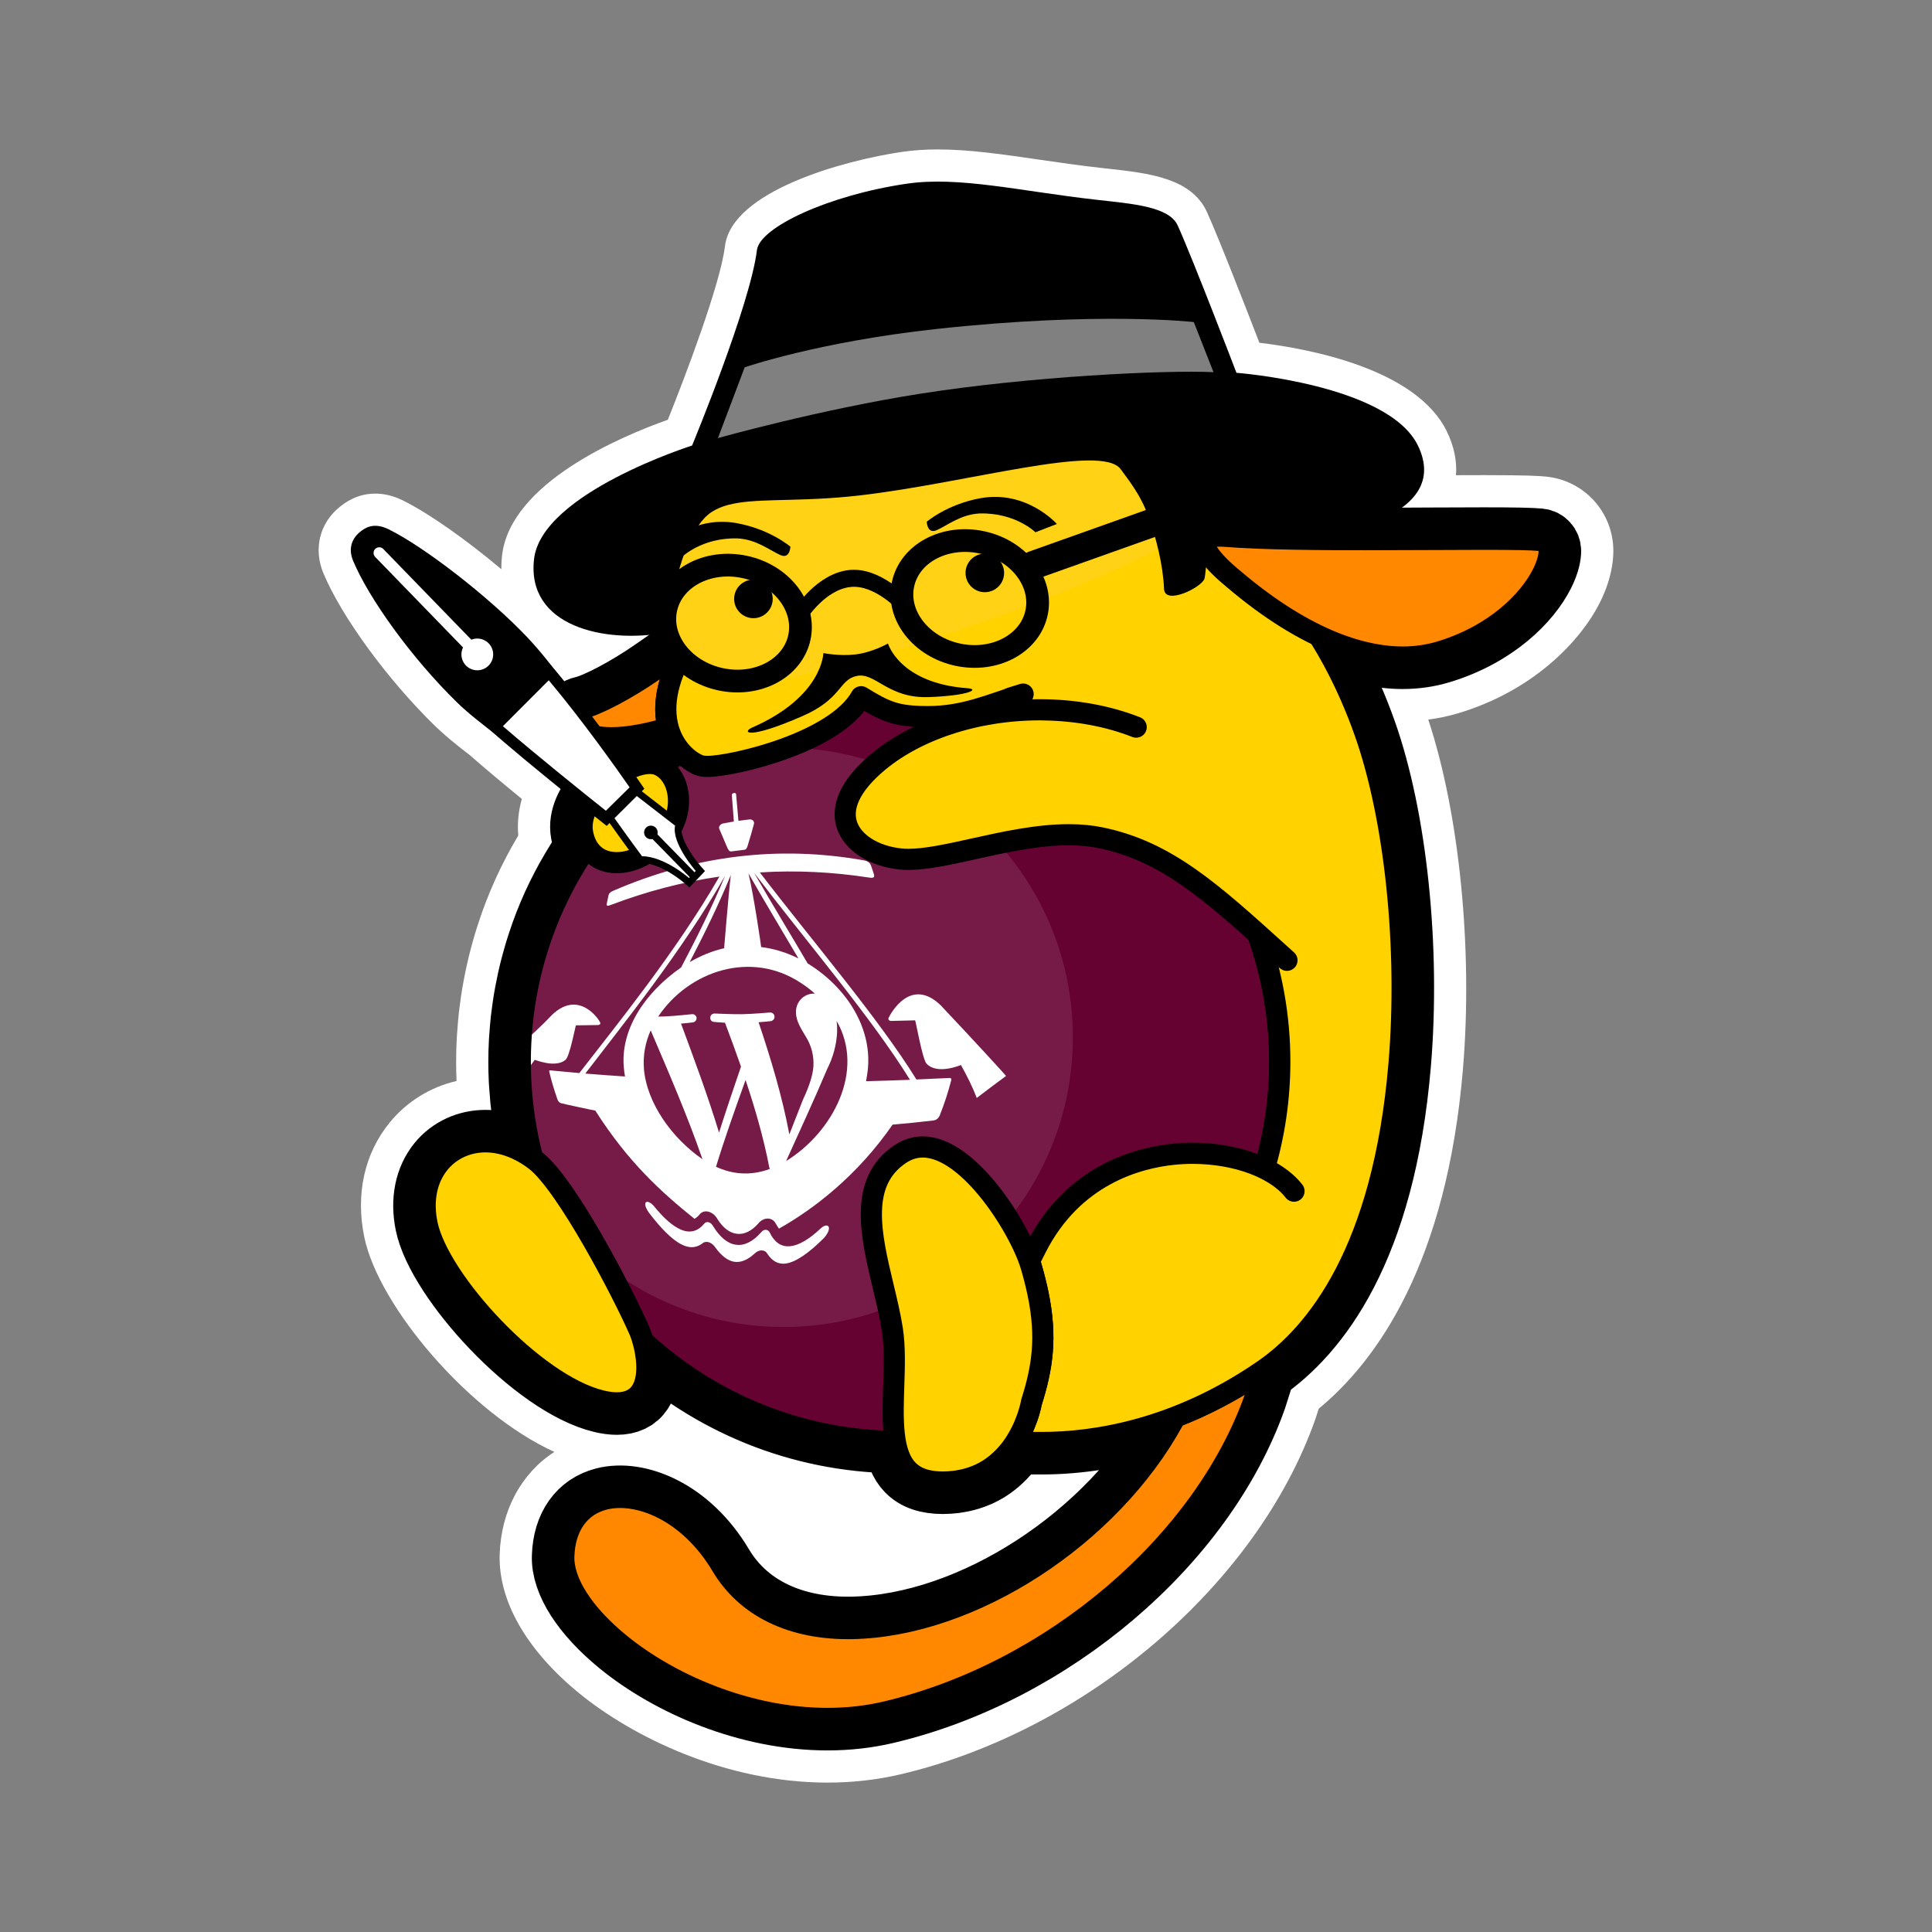 <?xml version="1.0" encoding="utf-8"?>
<svg version="1.1" id="Wapuussoa" xmlns="http://www.w3.org/2000/svg" xmlns:xlink="http://www.w3.org/1999/xlink" x="0px" y="0px"
	 width="340.157px" height="340.156px" viewBox="0 0 340.157 340.156" enable-background="new 0 0 340.157 340.156"
	 xml:space="preserve">
<rect x="0" y="0" width="340.157" height="340.156" fill="#808080" stroke="none"/>
<g id="Wapuussoa">
	<path id="Offset" fill="#FFFFFF" d="M145.688,313.852c-18.041,0-34.408-8.123-43.71-15.725
		c-9.293-7.599-14.266-16.291-14.002-24.482c0.251-7.76,3.869-14.307,9.625-18.016c-15.03-6.844-30.948-25.676-33.46-37.813
		c-1.564-7.553,0.016-14.711,4.45-20.153c3.023-3.714,7.164-6.261,11.79-7.341c-0.049-1.118-0.073-2.26-0.073-3.393
		c0-1.381,0.039-2.787,0.121-4.299c0.021-0.363,0.048-0.717,0.078-1.068l0.026-0.342c0.067-0.93,0.145-1.891,0.249-2.844
		c0.051-0.461,0.108-0.896,0.167-1.332l0.039-0.291c0.108-0.836,0.231-1.709,0.374-2.578c0.094-0.564,0.191-1.096,0.291-1.631
		c0.161-0.859,0.334-1.717,0.524-2.568c0.106-0.483,0.228-1.012,0.355-1.537c0.213-0.873,0.442-1.729,0.681-2.584l0.085-0.303
		c0.106-0.381,0.215-0.766,0.331-1.15c0.278-0.928,0.59-1.875,0.915-2.815l0.087-0.258c0.08-0.246,0.177-0.531,0.279-0.816
		c0.439-1.225,0.911-2.443,1.4-3.613l0.059-0.146c0.558-1.326,1.152-2.639,1.788-3.941c0.026-0.057,0.092-0.186,0.149-0.297
		c0.552-1.119,1.14-2.244,1.749-3.344l0.431-0.75c0.258-0.453,0.512-0.894,0.765-1.318c-0.189-2.141,0.022-4.309,0.623-6.442
		c-3.697-3.031-6.775-5.621-9.183-7.724c-2.641-2.02-4.641-3.701-6.112-5.135c-8.346-8.143-16.42-19.189-19.637-26.867
		c-1.803-4.297-0.651-8.903,2.934-11.733c0.793-0.627,2.903-2.295,6.199-2.295c1.613,0,3.255,0.405,4.88,1.211
		c4.592,2.271,11.264,7.006,17.311,12.1c-0.009-0.799,0.035-1.615,0.131-2.445c1.482-12.801,21.113-21.014,29.183-23.866
		c3.223-8.011,9.263-23.976,10.062-30.558c1.184-9.723,20.951-15.121,31.238-16.617c1.949-0.282,3.986-0.422,6.228-0.422
		c5.528,0,11.475,0.867,17.77,1.785c3.451,0.502,7.02,1.021,10.787,1.445l1.262,0.141c7.312,0.805,14.871,1.637,17.601,7.705
		c2.146,4.764,6.921,17.037,9.207,22.961c8.729,1.049,27.642,4.568,33.011,15.629c1.27,2.611,1.793,5.219,1.604,7.691
		c1.745-0.006,3.401-0.013,4.942-0.013c7.402,0,9.682,0.132,10.934,0.259c6.742,0.682,11.828,6.309,11.828,13.09
		c0,1.99-0.414,5.188-2.387,9.115c-3.429,6.819-11.764,15.51-24.877,19.444c-1.729,0.519-3.509,0.896-5.322,1.131
		c5.482,16.558,7.875,40.459,6.107,61.529c-2.865,34.133-15.082,51.293-25.4,59.805l-0.493,1.556
		c-0.038,0.119-0.079,0.242-0.122,0.36c-10.266,29.021-40.234,54.695-72.878,62.424C154.521,313.352,150.15,313.852,145.688,313.852
		z"/>
	<path id="Contour" fill="#FFFFFF" d="M271.653,89.551c-1.044-0.107-3.166-0.229-10.361-0.229c-2.748,0-5.875,0.017-9.201,0.031
		c-1.707,0.01-3.471,0.021-5.26,0.025c3.744-2.738,5.035-6.357,2.814-10.931c-5.246-10.805-31.949-12.811-31.949-12.811
		s-7.561-19.758-10.34-25.93c-1.499-3.332-7.848-3.81-14.326-4.537c-13.332-1.5-24.166-4.166-33.333-2.834
		c-13.8,2.008-25.94,7.694-26.427,11.69c-1.178,9.705-11.421,34.42-11.421,34.42s-26.474,8.36-27.819,19.976
		c-1.259,10.873,10.16,14.303,20.253,13.365l-2.394,1.664c-4.815,3.348-9.345,5.498-10.521,5.76c-0.72,0.158-1.39,0.41-2.011,0.733
		c-0.667-0.813-1.338-1.618-2.011-2.409c-1.494-1.927-3.007-3.738-4.485-5.304c-6.707-7.096-18.089-15.903-24.417-19.035
		c-2.757-1.362-4.288-0.153-5.054,0.451c-0.719,0.566-2.397,2.281-1.217,5.097c2.741,6.543,10.187,17.02,18.365,24.995
		c1.427,1.394,3.446,3.052,5.745,4.804c3.636,3.182,8.399,7.106,12.425,10.371c-1.61,2.869-2.198,5.912-1.654,8.805
		c0.036,0.191,0.075,0.383,0.119,0.57c-0.072,0.112-0.143,0.223-0.209,0.33c-0.537,0.858-1.055,1.733-1.563,2.627l-0.384,0.668
		c-0.578,1.045-1.128,2.096-1.653,3.164c-0.033,0.063-0.085,0.164-0.109,0.215c-0.592,1.215-1.144,2.43-1.641,3.612
		c-0.022,0.056-0.045,0.109-0.066,0.164c-0.449,1.076-0.889,2.209-1.303,3.361c-0.084,0.234-0.163,0.469-0.24,0.703l-0.102,0.303
		c-0.3,0.867-0.587,1.74-0.849,2.613c-0.104,0.344-0.201,0.688-0.298,1.035l-0.082,0.291c-0.222,0.795-0.436,1.592-0.633,2.399
		c-0.117,0.482-0.229,0.968-0.331,1.437c-0.176,0.787-0.336,1.578-0.484,2.375c-0.093,0.496-0.185,0.99-0.27,1.502
		c-0.132,0.807-0.246,1.617-0.35,2.418l-0.04,0.299c-0.053,0.389-0.104,0.777-0.149,1.187c-0.097,0.885-0.168,1.776-0.232,2.67
		l-0.03,0.387c-0.025,0.295-0.049,0.592-0.065,0.889c-0.076,1.408-0.113,2.713-0.113,3.992c0,1.213,0.03,2.441,0.092,3.658
		c0.023,0.475,0.062,0.942,0.1,1.412l0.078,1.016c0.026,0.387,0.055,0.775,0.093,1.154c0.043,0.424,0.092,0.848,0.146,1.27
		c-5.263-0.313-10.268,1.836-13.498,5.804c-3.336,4.096-4.506,9.573-3.294,15.426c2.435,11.764,20.891,32.078,34.888,35.438
		c1.417,0.343,2.771,0.515,4.027,0.515c3.857,0,7.044-1.625,8.975-4.58c0.197-0.301,0.377-0.609,0.54-0.924
		c10.483,7.043,22.636,11.229,35.311,12.108c0.618,1.342,1.403,2.498,2.364,3.492c2.471,2.553,5.915,3.846,10.236,3.846
		c0.895,0,1.804-0.059,2.787-0.18c0.247-0.031,0.484-0.07,0.701-0.109l0.104-0.018c0.68-0.111,1.297-0.24,1.864-0.391
		c0.281-0.072,0.563-0.148,0.82-0.229c0.627-0.193,1.252-0.42,1.813-0.654c0.19-0.073,0.383-0.151,0.576-0.239
		c0.771-0.353,1.508-0.744,2.131-1.132c0.129-0.077,0.252-0.157,0.373-0.239c0.529-0.342,1.062-0.726,1.553-1.115
		c0.144-0.113,0.281-0.229,0.492-0.408c0.428-0.36,0.845-0.744,1.217-1.117c0.01-0.008,0.087-0.084,0.096-0.092l0.316-0.322
		c0.227-0.237,0.445-0.479,0.66-0.727l1.865,0.006c3.336,0,6.732-0.264,10.133-0.779c-11.588,12.996-28.548,22.005-43.617,22.291
		c-0.208,0.005-0.416,0.007-0.621,0.007c-5.689,0-13.329-1.443-17.418-8.32c-5.419-9.113-14.12-14.773-22.708-14.773
		c-1.464,0-2.885,0.175-4.227,0.519c-6.723,1.731-11.054,7.59-11.303,15.289c-0.205,6.387,4.029,13.457,11.924,19.912
		c8.544,6.981,23.571,14.442,40.122,14.442c4.022,0,7.955-0.449,11.687-1.334c30.872-7.309,59.182-31.492,68.844-58.807
		c0.021-0.06,0.039-0.117,0.059-0.176l1.018-3.203c10.037-7.658,21.84-23.658,24.633-56.916c1.765-21.025-0.729-44.881-6.354-60.773
		c-0.707-1.996-1.473-3.957-2.293-5.875c4.161,0.482,8.152,0.15,11.881-0.967c11.387-3.418,18.541-10.795,21.439-16.561
		c1.475-2.935,1.783-5.193,1.783-6.57C278.383,93.141,275.491,89.938,271.653,89.551z"/>
	<g id="Wapuu_background_2_">
		<path d="M271.084,95.146c-1.316-0.135-4.521-0.199-9.793-0.199c-2.74,0-5.856,0.017-9.17,0.031
			c-3.766,0.021-7.783,0.041-11.797,0.041c-7.139,0-17.24-0.059-23.811-0.539c-0.008-0.006-0.016-0.012-0.023-0.018
			c-0.531-0.404-1.068-0.805-1.615-1.195c-0.737-0.531-1.485-1.055-2.26-1.559c-0.002,0-0.004-0.002-0.006-0.002
			c-0.002-0.002-0.004-0.004-0.006-0.004c-8.705-5.576-18.512-8.566-29.15-8.89l0,0c-0.875-0.024-1.76-0.039-2.631-0.039
			c-25.338-0.002-47.61,11.33-59.578,30.314c-0.258,0.406-0.499,0.811-0.73,1.215l0,0l-5.414,3.764
			c-4.64,3.228-10.021,6.078-12.519,6.636c-0.397,0.088-0.735,0.248-1.007,0.475c-0.555,0.459-0.801,1.197-0.631,1.885
			c0.078,0.318,0.238,0.609,0.464,0.847c0.269,0.299,0.53,0.522,0.846,0.737c2.421,1.633,7.317,1.681,13.709-0.026l1.703-0.455
			c0.024,0.086,0.043,0.174,0.067,0.258c0.49,1.608,1.281,2.914,2.174,3.934c-1.176,0.832-2.327,1.697-3.445,2.603
			c-0.197-0.115-0.4-0.215-0.611-0.301c-0.412-0.162-0.888-0.244-1.42-0.244c-2.882,0-6.982,2.321-9.541,5.403
			c-1.096,1.322-2.851,3.972-2.307,6.865c0.167,0.889,0.457,1.668,0.841,2.344c-0.422,0.611-0.827,1.232-1.229,1.855
			c-0.152,0.24-0.309,0.477-0.459,0.719c-0.496,0.793-0.974,1.603-1.438,2.418c-0.117,0.207-0.24,0.41-0.357,0.619
			c-0.539,0.975-1.057,1.963-1.549,2.965c-0.024,0.051-0.053,0.103-0.078,0.152c-0.533,1.096-1.039,2.205-1.513,3.332
			c-0.007,0.018-0.013,0.037-0.021,0.055c-0.442,1.053-0.855,2.121-1.243,3.201c-0.111,0.309-0.209,0.621-0.315,0.93
			c-0.275,0.799-0.539,1.601-0.783,2.41c-0.121,0.4-0.23,0.803-0.344,1.205c-0.205,0.736-0.404,1.475-0.586,2.219
			c-0.107,0.443-0.209,0.888-0.307,1.33c-0.161,0.726-0.309,1.451-0.445,2.185c-0.086,0.461-0.171,0.92-0.248,1.383
			c-0.122,0.744-0.227,1.492-0.324,2.244c-0.06,0.448-0.123,0.899-0.174,1.354c-0.089,0.816-0.154,1.642-0.214,2.467
			c-0.028,0.394-0.067,0.781-0.089,1.177c-0.066,1.221-0.105,2.446-0.105,3.686c0,1.131,0.028,2.254,0.084,3.371
			c0.03,0.592,0.086,1.176,0.131,1.762c0.041,0.517,0.067,1.033,0.119,1.545c0.08,0.797,0.188,1.584,0.295,2.371
			c0.039,0.289,0.066,0.582,0.11,0.871c0.138,0.92,0.304,1.828,0.478,2.734c0.027,0.147,0.05,0.299,0.078,0.444
			c0.199,0.998,0.426,1.984,0.668,2.966c0.013,0.051,0.022,0.104,0.037,0.153c0.069,0.281,0.14,0.562,0.213,0.843
			c-2.67-1.931-5.549-2.957-8.359-2.957c-3.205,0-6.16,1.37-8.107,3.762c-2.246,2.758-3.009,6.57-2.146,10.731
			c2.041,9.865,18.859,28.271,30.695,31.109c0.986,0.238,1.898,0.357,2.711,0.357c1.949,0,3.385-0.685,4.266-2.031
			c1.544-2.363,1.061-6.244,0.314-8.89c11.729,10.813,27.319,17.484,44.442,17.695c0.354,2.043,1.015,3.801,2.209,5.035
			c1.39,1.436,3.415,2.133,6.194,2.133c0.662,0,1.345-0.045,2.085-0.137c0.155-0.021,0.304-0.045,0.454-0.07l0.143-0.024
			c0.5-0.082,0.946-0.175,1.366-0.285c0.196-0.051,0.392-0.104,0.582-0.162c0.448-0.137,0.896-0.299,1.328-0.48l0.088-0.034
			c0.098-0.037,0.194-0.076,0.289-0.119c0.555-0.252,1.077-0.531,1.557-0.828c0.057-0.033,0.109-0.07,0.162-0.107
			c0.395-0.25,0.805-0.545,1.199-0.86c0.096-0.074,0.186-0.15,0.275-0.229l0.057-0.047c0.313-0.266,0.615-0.543,0.896-0.824
			l0.068-0.065c0.072-0.072,0.146-0.146,0.215-0.22c0.318-0.334,0.617-0.678,0.893-1.02c0.033-0.037,0.066-0.076,0.1-0.117
			c0.295-0.373,0.574-0.762,0.854-1.188c0.037-0.058,0.071-0.111,0.104-0.166l0,0l1.887,0.012l2.602,0.008h0.166
			c6.102,0,14.332-0.953,23.547-4.512l-0.318,0.584c-11.213,20.516-35.553,36.289-56.61,36.688
			c-10.498,0.191-18.631-3.756-22.976-11.063c-5.76-9.688-14.771-13.205-20.696-11.685c-4.332,1.117-6.914,4.771-7.084,10.021
			c-0.146,4.529,3.448,10.133,9.861,15.377c8.749,7.15,22.531,13.174,36.563,13.174c3.472,0,6.961-0.369,10.391-1.182
			c29.116-6.896,55.777-29.599,64.836-55.211l1.576-4.963c9.361-6.474,21.071-21.078,23.83-53.927
			c1.702-20.291-0.673-43.225-6.053-58.426c-1.568-4.436-3.436-8.656-5.568-12.598c-0.711-1.313-1.451-2.594-2.22-3.844
			l-0.288-0.468c6.156,2.92,11.131,3.746,14.744,3.746c2.29,0,4.512-0.315,6.605-0.944c9.677-2.904,15.66-8.979,18.031-13.695
			c1.031-2.055,1.186-3.418,1.186-4.047C272.758,96.043,272.036,95.242,271.084,95.146"/>
		
			<path fill="none" stroke="#000000" stroke-width="11.25" stroke-linecap="round" stroke-linejoin="round" stroke-miterlimit="10" d="
			M271.084,95.146c-1.316-0.135-4.521-0.199-9.793-0.199c-2.74,0-5.856,0.017-9.17,0.031c-3.766,0.021-7.783,0.041-11.797,0.041
			c-7.139,0-17.24-0.059-23.811-0.539c-0.008-0.006-0.016-0.012-0.023-0.018c-0.531-0.404-1.068-0.805-1.615-1.195
			c-0.737-0.531-1.485-1.055-2.26-1.559c-0.002,0-0.004-0.002-0.006-0.002c-0.002-0.002-0.004-0.004-0.006-0.004
			c-8.705-5.576-18.512-8.566-29.15-8.89l0,0c-0.875-0.024-1.76-0.039-2.631-0.039c-25.338-0.002-47.61,11.33-59.578,30.314
			c-0.258,0.406-0.499,0.811-0.73,1.215l0,0l-5.414,3.764c-4.64,3.228-10.021,6.078-12.519,6.636
			c-0.397,0.088-0.735,0.248-1.007,0.475c-0.555,0.459-0.801,1.197-0.631,1.885c0.078,0.318,0.238,0.609,0.464,0.847
			c0.269,0.299,0.53,0.522,0.846,0.737c2.421,1.633,7.317,1.681,13.709-0.026l1.703-0.455c0.024,0.086,0.043,0.174,0.067,0.258
			c0.49,1.608,1.281,2.914,2.174,3.934c-1.176,0.832-2.327,1.697-3.445,2.603c-0.197-0.115-0.4-0.215-0.611-0.301
			c-0.412-0.162-0.888-0.244-1.42-0.244c-2.882,0-6.982,2.321-9.541,5.403c-1.096,1.322-2.851,3.972-2.307,6.865
			c0.167,0.889,0.457,1.668,0.841,2.344c-0.422,0.611-0.827,1.232-1.229,1.855c-0.152,0.24-0.309,0.477-0.459,0.719
			c-0.496,0.793-0.974,1.603-1.438,2.418c-0.117,0.207-0.24,0.41-0.357,0.619c-0.539,0.975-1.057,1.963-1.549,2.965
			c-0.024,0.051-0.053,0.103-0.078,0.152c-0.533,1.096-1.039,2.205-1.513,3.332c-0.007,0.018-0.013,0.037-0.021,0.055
			c-0.442,1.053-0.855,2.121-1.243,3.201c-0.111,0.309-0.209,0.621-0.315,0.93c-0.275,0.799-0.539,1.601-0.783,2.41
			c-0.121,0.4-0.23,0.803-0.344,1.205c-0.205,0.736-0.404,1.475-0.586,2.219c-0.107,0.443-0.209,0.888-0.307,1.33
			c-0.161,0.726-0.309,1.451-0.445,2.185c-0.086,0.461-0.171,0.92-0.248,1.383c-0.122,0.744-0.227,1.492-0.324,2.244
			c-0.06,0.448-0.123,0.899-0.174,1.354c-0.089,0.816-0.154,1.642-0.214,2.467c-0.028,0.394-0.067,0.781-0.089,1.177
			c-0.066,1.221-0.105,2.446-0.105,3.686c0,1.131,0.028,2.254,0.084,3.371c0.03,0.592,0.086,1.176,0.131,1.762
			c0.041,0.517,0.067,1.033,0.119,1.545c0.08,0.797,0.188,1.584,0.295,2.371c0.039,0.289,0.066,0.582,0.11,0.871
			c0.138,0.92,0.304,1.828,0.478,2.734c0.027,0.147,0.05,0.299,0.078,0.444c0.199,0.998,0.426,1.984,0.668,2.966
			c0.013,0.051,0.022,0.104,0.037,0.153c0.069,0.281,0.14,0.562,0.213,0.843c-2.67-1.931-5.549-2.957-8.359-2.957
			c-3.205,0-6.16,1.37-8.107,3.762c-2.246,2.758-3.009,6.57-2.146,10.731c2.041,9.865,18.859,28.271,30.695,31.109
			c0.986,0.238,1.898,0.357,2.711,0.357c1.949,0,3.385-0.685,4.266-2.031c1.544-2.363,1.061-6.244,0.314-8.89
			c11.729,10.813,27.319,17.484,44.442,17.695c0.354,2.043,1.015,3.801,2.209,5.035c1.39,1.436,3.415,2.133,6.194,2.133
			c0.662,0,1.345-0.045,2.085-0.137c0.155-0.021,0.304-0.045,0.454-0.07l0.143-0.024c0.5-0.082,0.946-0.175,1.366-0.285
			c0.196-0.051,0.392-0.104,0.582-0.162c0.448-0.137,0.896-0.299,1.328-0.48l0.088-0.034c0.098-0.037,0.194-0.076,0.289-0.119
			c0.555-0.252,1.077-0.531,1.557-0.828c0.057-0.033,0.109-0.07,0.162-0.107c0.395-0.25,0.805-0.545,1.199-0.86
			c0.096-0.074,0.186-0.15,0.275-0.229l0.057-0.047c0.313-0.266,0.615-0.543,0.896-0.824l0.068-0.065
			c0.072-0.072,0.146-0.146,0.215-0.22c0.318-0.334,0.617-0.678,0.893-1.02c0.033-0.037,0.066-0.076,0.1-0.117
			c0.295-0.373,0.574-0.762,0.854-1.188c0.037-0.058,0.071-0.111,0.104-0.166l0,0l1.887,0.012l2.602,0.008h0.166
			c6.102,0,14.332-0.953,23.547-4.512l-0.318,0.584c-11.213,20.516-35.553,36.289-56.61,36.688
			c-10.498,0.191-18.631-3.756-22.976-11.063c-5.76-9.688-14.771-13.205-20.696-11.685c-4.332,1.117-6.914,4.771-7.084,10.021
			c-0.146,4.529,3.448,10.133,9.861,15.377c8.749,7.15,22.531,13.174,36.563,13.174c3.472,0,6.961-0.369,10.391-1.182
			c29.116-6.896,55.777-29.599,64.836-55.211l1.576-4.963c9.361-6.474,21.071-21.078,23.83-53.927
			c1.702-20.291-0.673-43.225-6.053-58.426c-1.568-4.436-3.436-8.656-5.568-12.598c-0.711-1.313-1.451-2.594-2.22-3.844
			l-0.288-0.468c6.156,2.92,11.131,3.746,14.744,3.746c2.29,0,4.512-0.315,6.605-0.944c9.677-2.904,15.66-8.979,18.031-13.695
			c1.031-2.055,1.186-3.418,1.186-4.047C272.758,96.043,272.036,95.242,271.084,95.146z"/>
		<path fill="#650231" d="M158.464,253.791c-36.868,0-66.861-29.994-66.861-66.861c0-36.869,29.993-66.863,66.861-66.863
			c36.869,0,66.863,29.994,66.863,66.863C225.327,223.797,195.333,253.791,158.464,253.791"/>
		<path fill="#761B47" d="M137.948,131.635c-7.455,0-14.529,1.615-20.911,4.496c-15.098,12.27-24.769,30.973-24.769,51.897
			c0,8.939,1.777,17.468,4.974,25.269c9.297,12.35,24.067,20.338,40.706,20.338c28.135,0,50.943-22.834,50.943-51
			C188.892,154.467,166.083,131.635,137.948,131.635"/>
	</g>
	<g id="Logo_WCLisboa_2_">
		<path fill="#FFFFFF" d="M145.362,215.785c-0.26,0.039-0.574,0.223-0.867,0.495l0,0c-1.928,1.828-3.801,2.992-5.361,3.128
			c-0.033,0.002-0.066,0.006-0.1,0.008c-1.538,0.141-2.72-0.752-3.522-2.424c-0.14-0.287-0.383-0.453-0.666-0.464
			c-0.295-0.024-0.61,0.142-0.854,0.459c-0.009,0.011-0.018,0.021-0.026,0.029c-1.403,1.584-2.94,2.369-4.42,2.133
			c-1.477-0.196-2.84-1.397-3.953-3.205c-0.008-0.014-0.016-0.026-0.022-0.041c-0.207-0.383-0.517-0.645-0.839-0.715
			c-0.288-0.067-0.56,0.023-0.741,0.261c-0.006,0.006-0.012,0.01-0.018,0.016c-1.09,1.311-2.454,1.695-3.997,1.065
			c-1.55-0.618-3.224-2.17-4.807-4.133c-0.267-0.33-0.573-0.582-0.855-0.709c-0.586-0.26-0.87,0.086-0.63,0.777
			c0.002,0.006,0.003,0.01,0.007,0.018c0.123,0.334,0.324,0.695,0.57,1.039c1.987,2.601,4.022,4.769,5.823,5.621
			c1.31,0.646,2.481,0.588,3.542-0.192c0.647-0.597,1.711-0.289,2.393,0.782c0.974,1.322,2.039,2.187,3.176,2.406
			c1.183,0.221,2.408-0.283,3.632-1.406c0.404-0.395,0.87-0.6,1.301-0.582c0.424,0.013,0.79,0.234,1.014,0.64
			c0.818,1.227,1.839,1.828,3.134,1.682c1.83-0.221,4.175-1.897,6.695-4.41c0.68-0.678,1.125-1.59,0.938-2.041
			c-0.081-0.198-0.276-0.289-0.545-0.242C145.362,215.781,145.362,215.783,145.362,215.785z"/>
		<path fill="#FFFFFF" d="M166.705,189.814c-1.79,0.092-3.574,0.174-5.351,0.246c-6.813-10.977-18.406-24.451-27.574-36.457
			c6.372-0.396,12.808-0.092,19.308,0.916c0.928,0.146,0.896-0.231,0.736-0.721c-0.133-0.41-0.27-0.818-0.409-1.229
			c-0.17-0.5-0.402-0.922-1.296-1.088c-14.994-2.668-29.693-0.887-44.093,5.326c-0.855,0.371-0.854,0.672-0.944,1.09
			c-0.072,0.338-0.143,0.676-0.211,1.015c-0.083,0.416-0.221,0.754,0.661,0.42c6.312-2.396,12.689-4.062,19.135-4.998
			c-7.714,13.36-18.111,26.112-24.667,34.594c-1.595-0.137-3.182-0.285-4.763-0.439c-0.521-0.051-0.609-0.104-0.506,0.32
			c0.379,1.562,0.843,3.121,1.391,4.68c0.149,0.425,0.305,0.66,0.795,0.775c-0.009,0.029,5.694,1.26,5.893,1.268
			c5.758,9.062,11.649,14.39,17.468,19.063c0.315-0.182,0.608-0.432,0.872-0.742c0.361-0.471,0.921-0.662,1.522-0.531
			c0.646,0.136,1.266,0.623,1.671,1.354c0.925,1.459,2.099,2.404,3.37,2.549c1.279,0.176,2.594-0.469,3.744-1.758
			c0.488-0.611,1.143-0.947,1.765-0.92c0.582,0.021,1.078,0.338,1.362,0.885c0.174,0.318,0.36,0.615,0.562,0.887
			c6.238-3.508,13.864-9.422,20.007-18.311c2.376-0.201,4.765-0.443,7.165-0.729c0.542-0.067,0.937-0.383,1.157-0.938
			c0.798-2.019,1.458-4.041,1.981-6.07C167.599,189.713,167.288,189.785,166.705,189.814z M131.768,153.75
			c2.781,4.881,5.83,9.932,8.809,15c-2.109-1.056-4.322-1.736-6.563-2.002c0.03,0.006-1.333-9.326-2.246-13.013
			C131.767,153.74,131.768,153.746,131.768,153.75z M128.668,154.07c-0.445,3.759-1.161,12.898-1.176,12.884
			c-2.108,0.483-4.151,1.323-6.066,2.44C123.997,164.457,126.522,159.303,128.668,154.07L128.668,154.07z M103.052,189.018
			c6.629-8.666,17.018-21.494,24.614-34.817c-2.308,5.534-5.021,10.965-7.745,16.133c-6.613,4.61-10.752,11.16-10.072,17.768
			c0.039,0.406,0.054,0.566,0.187,1.43C107.693,189.377,105.365,189.207,103.052,189.018z M113.367,188.082
			c-0.165-2.277,0.241-4.521,1.199-6.67c3.044,7.153,6.395,14.819,9.114,22.682c-5.344-3.68-9.831-9.879-10.32-16.012
			C113.362,188.082,113.364,188.082,113.367,188.082z M130.339,206.574c-1.453-0.115-2.878-0.507-4.276-1.146
			c1.5-4.922,3.322-10.035,5.204-15.279c1.714,5.127,3.199,10.291,4.182,15.414c0.018,0.09,0.044,0.172,0.079,0.25
			c-1.741,0.64-3.474,0.896-5.193,0.756C130.335,206.572,130.337,206.572,130.339,206.574z M133.561,179.982
			c1.101-0.069,2.105-0.194,2.105-0.194c0.416-0.035,0.732-0.408,0.698-0.826c-0.03-0.422-0.402-0.732-0.818-0.695l0,0
			c0,0-2.989,0.264-4.905,0.299c-1.797,0.025-4.806-0.123-4.805-0.121c-0.979-0.03-1.077,1.443-0.097,1.479
			c0,0,0.927,0.096,1.905,0.141c0.966,2.556,1.917,5.135,2.819,7.728c-1.348,3.955-2.672,7.838-3.863,11.619
			c-1.997-6.539-4.396-12.984-6.694-19.188c1.08-0.084,2.057-0.219,2.057-0.219c0.408-0.039,0.713-0.398,0.678-0.797
			c-0.038-0.4-0.403-0.691-0.809-0.646c0,0-2.924,0.318-4.798,0.396c-0.339,0.014-0.731,0.028-1.152,0.026
			c5.403-8.067,16.423-11.75,25.189-5.881c0.84,0.547,1.646,1.16,2.399,1.836c-0.083,0-0.16-0.002-0.243-0.002
			c-1.778,0.043-3.136,1.529-3.086,3.306c0.009,1.528,0.878,2.834,1.78,4.352c0.938,1.523,1.39,3.287,1.296,5.09
			c-0.096,1.576-0.724,3.562-1.854,5.947c-0.785,2.039-1.586,4.072-2.388,6.098C137.756,193.189,135.777,186.563,133.561,179.982z
			 M138.401,204.43c2.421-5.34,4.926-10.756,7.221-16.176c1.056-2.092,1.672-4.326,1.766-6.599c0.02-0.635-0.005-1.266-0.086-1.896
			c5.044,8.734-0.657,19.592-8.9,24.664C138.401,204.426,138.401,204.428,138.401,204.43z M152.483,190.365
			c0.16-0.989,0.203-1.18,0.257-1.633c1-7.549-3.622-14.877-10.536-19.102c-3.161-5.373-6.439-10.754-9.436-15.959
			c9.037,11.887,20.578,25.361,27.45,36.442C157.626,190.217,155.047,190.301,152.483,190.365z"/>
		<path fill="#FFFFFF" d="M128.031,149.191c0.203,0.447,0.362,0.767,0.765,0.709c0.752-0.106,1.505-0.203,2.259-0.285
			c0.405-0.043,0.515-0.467,0.652-0.954c0.376-1.209,0.727-2.418,1.046-3.63c0.108-0.528-0.406-0.807-0.779-0.762
			c-0.654,0.07-1.309,0.152-1.963,0.248c-0.13-1.561-0.268-3.125-0.412-4.69c-0.034-0.355-0.774-0.229-0.747,0.139
			c0.125,1.561,0.242,3.117,0.353,4.672c-0.641,0.104-1.282,0.221-1.923,0.348c-0.372,0.074-0.815,0.523-0.65,0.923
			C127.079,146.99,127.547,148.086,128.031,149.191z"/>
		<path fill="#FFFFFF" d="M91.443,190.436c0.735-1.106,1.646-2.391,2.701-3.834c0.011-0.045,3.694,1.535,5.456-0.029
			c0.719-0.67,1.732-6.008,1.799-6.045c1.296-0.022,2.596-0.041,3.898-0.053c0,0,0.557-0.072,0.369-0.447
			c-0.324-0.771-3.854-5.735-8.442-1.373c-1.826,1.937-3.928,3.855-5.739,5.412L91.443,190.436z"/>
		<path fill="#FFFFFF" d="M156.444,179.225c-0.188,0.455,0.407,0.527,0.407,0.527c1.417-0.041,2.839-0.074,4.266-0.104
			c0.105,0.021,1.245,6.666,1.986,7.592c1.891,2.093,6.068,0.255,6.088,0.277c1.141,2.037,2.086,3.976,2.781,5.793
			c1.735-1.332,3.457-2.623,5.146-3.861c0.285,0.193-6.375-7.034-11.492-12.448C160.35,171.9,156.818,178.418,156.444,179.225z"/>
	</g>
	<g id="Wapuu_body_2_">
		<path fill="none" stroke="#000000" stroke-width="3.725" stroke-miterlimit="10" d="M158.464,253.791
			c-36.868,0-66.861-29.994-66.861-66.861c0-36.869,29.993-66.863,66.861-66.863c36.869,0,66.863,29.994,66.863,66.863
			C225.327,223.797,195.333,253.791,158.464,253.791z"/>
		<path fill="#FF8800" d="M222.438,241.238c-5.333,3.673-10.549,6.314-15.486,8.222l-0.32,0.584
			c-11.213,20.516-35.551,36.289-56.609,36.688c-10.497,0.191-18.631-3.756-22.975-11.063c-5.76-9.688-14.771-13.205-20.697-11.685
			c-4.332,1.117-6.914,4.771-7.083,10.021c-0.146,4.529,3.448,10.133,9.86,15.377c8.748,7.15,22.53,13.174,36.562,13.174
			c3.472,0,6.962-0.369,10.392-1.183c29.115-6.895,55.777-29.598,64.837-55.21l1.574-4.963
			C222.474,241.213,222.456,241.227,222.438,241.238"/>
		
			<path fill="none" stroke="#000000" stroke-width="3.725" stroke-linecap="round" stroke-linejoin="round" stroke-miterlimit="10" d="
			M222.438,241.238c-5.333,3.673-10.549,6.314-15.486,8.222l-0.32,0.584c-11.213,20.516-35.551,36.289-56.609,36.688
			c-10.497,0.191-18.631-3.756-22.975-11.063c-5.76-9.688-14.771-13.205-20.697-11.685c-4.332,1.117-6.914,4.771-7.083,10.021
			c-0.146,4.529,3.448,10.133,9.86,15.377c8.748,7.15,22.53,13.174,36.562,13.174c3.472,0,6.962-0.369,10.392-1.183
			c29.115-6.895,55.777-29.598,64.837-55.21l1.574-4.963C222.474,241.213,222.456,241.227,222.438,241.238z"/>
		<path fill="#FF8800" d="M120.515,114.303l-5.414,3.768c-4.64,3.226-10.021,6.076-12.519,6.634
			c-0.397,0.088-0.735,0.246-1.007,0.475c-0.557,0.459-0.8,1.195-0.631,1.885c0.078,0.318,0.238,0.609,0.464,0.847
			c0.269,0.299,0.53,0.522,0.847,0.735c2.42,1.635,7.317,1.681,13.709-0.026l1.702-0.453
			C116.566,124.211,117.546,119.449,120.515,114.303"/>
		
			<path fill="none" stroke="#000000" stroke-width="3.725" stroke-linecap="round" stroke-linejoin="round" stroke-miterlimit="10" d="
			M120.515,114.303l-5.414,3.768c-4.64,3.226-10.021,6.076-12.519,6.634c-0.397,0.088-0.735,0.246-1.007,0.475
			c-0.557,0.459-0.8,1.195-0.631,1.885c0.078,0.318,0.238,0.609,0.464,0.847c0.269,0.299,0.53,0.522,0.847,0.735
			c2.42,1.635,7.317,1.681,13.709-0.026l1.702-0.453C116.566,124.211,117.546,119.449,120.515,114.303z"/>
		<path fill="#FFD200" d="M183.581,124.98c5.861,0.06,11.545,1.101,16.461,3.041c-5.062-1.998-10.932-3.053-16.978-3.053
			c-11.3,0-22.163,3.621-29.054,9.688c-5.342,4.699-5.623,8.318-4.918,10.525c1.012,3.182,4.732,5.562,9.477,6.059
			c0.428,0.046,0.892,0.066,1.381,0.066c3.13,0,7.188-0.9,11.484-1.854c5.242-1.164,11.188-2.484,16.718-2.484
			c2.067,0,3.923,0.178,5.67,0.539c11.563,2.393,19.411,9.488,31.291,20.231l1.476,1.334l-1.475-1.334
			c-1.279-1.157-2.506-2.264-3.701-3.336c2.526,7.043,3.914,14.623,3.914,22.525c0,6.527-0.959,12.834-2.711,18.803
			c2.195,1.07,3.998,2.422,5.213,3.992c-3.131-4.051-10.146-6.668-17.873-6.668c-1.113,0-2.235,0.057-3.334,0.168
			c-6.262,0.635-17.735,3.631-24.244,16.562l-1.133,2.247c0.142,0.4,0.266,0.783,0.363,1.136c0.217,0.744,0.417,1.485,0.613,2.266
			l0.037,0.15l0.021,0.094c0.186,0.746,0.34,1.422,0.473,2.063c1.619,7.785,0.764,13.089-1.144,19.125
			c-0.007,0.021-0.012,0.046-0.021,0.087c-0.006,0.03-0.143,0.782-0.481,1.889c-0.071,0.229-0.151,0.479-0.245,0.746l-0.02,0.055
			c-0.122,0.348-0.274,0.74-0.467,1.203c-0.078,0.186-0.154,0.371-0.241,0.563c-0.05,0.109-0.104,0.222-0.158,0.334l-0.052,0.105
			c-0.112,0.234-0.23,0.469-0.356,0.705c-0.073,0.139-0.147,0.275-0.226,0.414c-0.163,0.291-0.34,0.582-0.523,0.873l-0.048,0.078
			c-0.007,0.012-0.015,0.022-0.022,0.035l0,0l1.887,0.012l2.602,0.008h0.166c9.371,0,23.75-2.209,39.034-12.732
			c9.371-6.45,21.121-21.051,23.884-53.963c1.703-20.291-0.672-43.225-6.052-58.426c-1.569-4.436-3.437-8.656-5.567-12.598
			c-0.711-1.313-1.451-2.597-2.222-3.844l-0.287-0.468l-0.006,0.017c-4.457-7.146-9.521-12.791-15.674-17.478h0.001
			c-0.008-0.006-0.016-0.012-0.023-0.018c-0.531-0.404-1.068-0.806-1.615-1.193c-0.737-0.533-1.485-1.057-2.26-1.561
			c-0.002-0.002-0.004-0.002-0.006-0.004c-0.002,0-0.004-0.002-0.006-0.004c-8.705-5.574-18.512-8.563-29.15-8.888v0.002l0,0
			c-0.875-0.026-1.76-0.041-2.631-0.041c-25.338,0-47.61,11.332-59.578,30.313c-3.607,5.723-4.821,11.024-3.512,15.334
			c1.018,3.35,3.338,5.412,5.168,6.229c0.447,0.197,0.979,0.293,1.63,0.293c4.509,0,22.655-4.227,27.082-12.271
			c4.385,2.692,6.24,3.5,11.792,3.5c6.32,0,10.899-2.101,16.729-3.965c-0.767,0.246-1.542,0.487-2.323,0.725"/>
		
			<path fill="none" stroke="#000000" stroke-width="3.725" stroke-linecap="round" stroke-linejoin="round" stroke-miterlimit="10" d="
			M183.581,124.98c5.861,0.06,11.545,1.101,16.461,3.041c-5.062-1.998-10.932-3.053-16.978-3.053c-11.3,0-22.163,3.621-29.054,9.688
			c-5.342,4.699-5.623,8.318-4.918,10.525c1.012,3.182,4.732,5.562,9.477,6.059c0.428,0.046,0.892,0.066,1.381,0.066
			c3.13,0,7.188-0.9,11.484-1.854c5.242-1.164,11.188-2.484,16.718-2.484c2.067,0,3.923,0.178,5.67,0.539
			c11.563,2.393,19.411,9.488,31.291,20.231l1.476,1.334l-1.475-1.334c-1.279-1.157-2.506-2.264-3.701-3.336
			c2.526,7.043,3.914,14.623,3.914,22.525c0,6.527-0.959,12.834-2.711,18.803c2.195,1.07,3.998,2.422,5.213,3.992
			c-3.131-4.051-10.146-6.668-17.873-6.668c-1.113,0-2.235,0.057-3.334,0.168c-6.262,0.635-17.735,3.631-24.244,16.562l-1.133,2.247
			c0.142,0.4,0.266,0.783,0.363,1.136c0.217,0.744,0.417,1.485,0.613,2.266l0.037,0.15l0.021,0.094
			c0.186,0.746,0.34,1.422,0.473,2.063c1.619,7.785,0.764,13.089-1.144,19.125c-0.007,0.021-0.012,0.046-0.021,0.087
			c-0.006,0.03-0.143,0.782-0.481,1.889c-0.071,0.229-0.151,0.479-0.245,0.746l-0.02,0.055c-0.122,0.348-0.274,0.74-0.467,1.203
			c-0.078,0.186-0.154,0.371-0.241,0.563c-0.05,0.109-0.104,0.222-0.158,0.334l-0.052,0.105c-0.112,0.234-0.23,0.469-0.356,0.705
			c-0.073,0.139-0.147,0.275-0.226,0.414c-0.163,0.291-0.34,0.582-0.523,0.873l-0.048,0.078c-0.007,0.012-0.015,0.022-0.022,0.035
			l0,0l1.887,0.012l2.602,0.008h0.166c9.371,0,23.75-2.209,39.034-12.732c9.371-6.45,21.121-21.051,23.884-53.963
			c1.703-20.291-0.672-43.225-6.052-58.426c-1.569-4.436-3.437-8.656-5.567-12.598c-0.711-1.313-1.451-2.597-2.222-3.844
			l-0.287-0.468l-0.006,0.017c-4.457-7.146-9.521-12.791-15.674-17.478h0.001c-0.008-0.006-0.016-0.012-0.023-0.018
			c-0.531-0.404-1.068-0.806-1.615-1.193c-0.737-0.533-1.485-1.057-2.26-1.561c-0.002-0.002-0.004-0.002-0.006-0.004
			c-0.002,0-0.004-0.002-0.006-0.004c-8.705-5.574-18.512-8.563-29.15-8.888v0.002l0,0c-0.875-0.026-1.76-0.041-2.631-0.041
			c-25.338,0-47.61,11.332-59.578,30.313c-3.607,5.723-4.821,11.024-3.512,15.334c1.018,3.35,3.338,5.412,5.168,6.229
			c0.447,0.197,0.979,0.293,1.63,0.293c4.509,0,22.655-4.227,27.082-12.271c4.385,2.692,6.24,3.5,11.792,3.5
			c6.32,0,10.899-2.101,16.729-3.965c-0.767,0.246-1.542,0.487-2.323,0.725"/>
		<path fill="#FF8800" d="M214.763,94.385c-0.263,0-0.49,0.01-0.677,0.023c-0.644,0.055-1.213,0.438-1.506,1.016
			c-0.293,0.576-0.266,1.262,0.071,1.813c0.714,1.171,2.204,2.752,3.981,4.234l0.469,0.396
			c13.395,11.422,23.618,13.819,29.835,13.819c2.29,0,4.513-0.317,6.606-0.944c9.676-2.902,15.658-8.979,18.031-13.695
			c1.03-2.055,1.184-3.418,1.184-4.047c0-0.957-0.723-1.758-1.674-1.854c-1.316-0.135-4.521-0.199-9.793-0.199
			c-2.74,0-5.856,0.017-9.17,0.033c-3.765,0.021-7.783,0.039-11.797,0.039c-7.398,0-17.988-0.063-24.521-0.592
			C215.442,94.398,215.094,94.385,214.763,94.385"/>
		
			<path fill="none" stroke="#000000" stroke-width="3.725" stroke-linecap="round" stroke-linejoin="round" stroke-miterlimit="10" d="
			M214.763,94.385c-0.263,0-0.49,0.01-0.677,0.023c-0.644,0.055-1.213,0.438-1.506,1.016c-0.293,0.576-0.266,1.262,0.071,1.813
			c0.714,1.171,2.204,2.752,3.981,4.234l0.469,0.396c13.395,11.422,23.618,13.819,29.835,13.819c2.29,0,4.513-0.317,6.606-0.944
			c9.676-2.902,15.658-8.979,18.031-13.695c1.03-2.055,1.184-3.418,1.184-4.047c0-0.957-0.723-1.758-1.674-1.854
			c-1.316-0.135-4.521-0.199-9.793-0.199c-2.74,0-5.856,0.017-9.17,0.033c-3.765,0.021-7.783,0.039-11.797,0.039
			c-7.398,0-17.988-0.063-24.521-0.592C215.442,94.398,215.094,94.385,214.763,94.385z"/>
		<path fill="#FFD200" d="M114.431,134.412c-2.881,0-6.982,2.323-9.541,5.405c-1.096,1.322-2.851,3.97-2.308,6.863
			c0.62,3.305,2.813,5.203,6.015,5.203c2.58,0,5.444-1.326,7.666-3.549c2.541-2.541,3.67-5.939,3.022-9.092
			c-0.45-2.191-1.733-3.908-3.437-4.589C115.438,134.494,114.964,134.412,114.431,134.412"/>
		
			<path fill="none" stroke="#000000" stroke-width="3.725" stroke-linecap="round" stroke-linejoin="round" stroke-miterlimit="10" d="
			M114.431,134.412c-2.881,0-6.982,2.323-9.541,5.405c-1.096,1.322-2.851,3.97-2.308,6.863c0.62,3.305,2.813,5.203,6.015,5.203
			c2.58,0,5.444-1.326,7.666-3.549c2.541-2.541,3.67-5.939,3.022-9.092c-0.45-2.191-1.733-3.908-3.437-4.589
			C115.438,134.494,114.964,134.412,114.431,134.412z"/>
		<path fill="#FFD200" d="M162.474,201.941c-1.391,0-2.727,0.42-3.973,1.25c-7.399,4.935-5.155,14.302-2.986,23.361
			c0.604,2.527,1.23,5.141,1.6,7.543c0.469,3.045,0.353,6.549,0.239,9.938c-0.192,5.807-0.392,11.795,2.486,14.771
			c1.39,1.437,3.416,2.133,6.194,2.133c0.662,0,1.345-0.045,2.086-0.137c0.153-0.021,0.304-0.045,0.453-0.07l0.144-0.024
			c0.499-0.082,0.944-0.175,1.364-0.285c0.197-0.051,0.392-0.104,0.582-0.162c0.449-0.137,0.896-0.299,1.33-0.48l0.086-0.034
			c0.098-0.037,0.195-0.076,0.289-0.119c0.555-0.252,1.078-0.531,1.557-0.828c0.057-0.033,0.109-0.07,0.162-0.107
			c0.395-0.25,0.806-0.545,1.201-0.86c0.094-0.074,0.185-0.15,0.274-0.229l0.056-0.047c0.314-0.266,0.616-0.543,0.897-0.824
			l0.067-0.065c0.072-0.072,0.146-0.146,0.217-0.22c0.316-0.334,0.617-0.678,0.892-1.02c0.033-0.037,0.067-0.076,0.101-0.117
			c0.293-0.373,0.572-0.762,0.854-1.188c0.045-0.068,0.087-0.136,0.128-0.201l0.048-0.078c0.186-0.291,0.36-0.582,0.523-0.873
			c0.078-0.139,0.152-0.275,0.226-0.414c0.126-0.236,0.244-0.471,0.356-0.705l0.052-0.104c0.054-0.113,0.108-0.226,0.158-0.334
			c0.087-0.191,0.163-0.378,0.241-0.563c0.191-0.463,0.345-0.855,0.467-1.203l0.02-0.053c0.094-0.271,0.174-0.519,0.245-0.748
			c0.341-1.105,0.478-1.857,0.481-1.889c0.009-0.041,0.014-0.064,0.021-0.086c1.906-6.037,2.763-11.341,1.144-19.125
			c-0.133-0.642-0.287-1.316-0.473-2.063l-0.021-0.094l-0.037-0.15c-0.196-0.779-0.396-1.521-0.613-2.266
			C179.812,216.701,170.709,201.941,162.474,201.941"/>
		
			<path fill="none" stroke="#000000" stroke-width="3.725" stroke-linecap="round" stroke-linejoin="round" stroke-miterlimit="10" d="
			M162.474,201.941c-1.391,0-2.727,0.42-3.973,1.25c-7.399,4.935-5.155,14.302-2.986,23.361c0.604,2.527,1.23,5.141,1.6,7.543
			c0.469,3.045,0.353,6.549,0.239,9.938c-0.192,5.807-0.392,11.795,2.486,14.771c1.39,1.437,3.416,2.133,6.194,2.133
			c0.662,0,1.345-0.045,2.086-0.137c0.153-0.021,0.304-0.045,0.453-0.07l0.144-0.024c0.499-0.082,0.944-0.175,1.364-0.285
			c0.197-0.051,0.392-0.104,0.582-0.162c0.449-0.137,0.896-0.299,1.33-0.48l0.086-0.034c0.098-0.037,0.195-0.076,0.289-0.119
			c0.555-0.252,1.078-0.531,1.557-0.828c0.057-0.033,0.109-0.07,0.162-0.107c0.395-0.25,0.806-0.545,1.201-0.86
			c0.094-0.074,0.185-0.15,0.274-0.229l0.056-0.047c0.314-0.266,0.616-0.543,0.897-0.824l0.067-0.065
			c0.072-0.072,0.146-0.146,0.217-0.22c0.316-0.334,0.617-0.678,0.892-1.02c0.033-0.037,0.067-0.076,0.101-0.117
			c0.293-0.373,0.572-0.762,0.854-1.188c0.045-0.068,0.087-0.136,0.128-0.201l0.048-0.078c0.186-0.291,0.36-0.582,0.523-0.873
			c0.078-0.139,0.152-0.275,0.226-0.414c0.126-0.236,0.244-0.471,0.356-0.705l0.052-0.104c0.054-0.113,0.108-0.226,0.158-0.334
			c0.087-0.191,0.163-0.378,0.241-0.563c0.191-0.463,0.345-0.855,0.467-1.203l0.02-0.053c0.094-0.271,0.174-0.519,0.245-0.748
			c0.341-1.105,0.478-1.857,0.481-1.889c0.009-0.041,0.014-0.064,0.021-0.086c1.906-6.037,2.763-11.341,1.144-19.125
			c-0.133-0.642-0.287-1.316-0.473-2.063l-0.021-0.094l-0.037-0.15c-0.196-0.779-0.396-1.521-0.613-2.266
			C179.812,216.701,170.709,201.941,162.474,201.941z"/>
		<path fill="#FFD200" d="M85.456,201.033c2.977,0,6.029,1.139,8.832,3.293c5.414,4.166,15.375,23.295,18.248,29.862
			c0.965,2.207,2.318,7.744,0.338,10.773c-0.881,1.348-2.316,2.031-4.266,2.031c-0.813,0-1.725-0.119-2.712-0.357
			c-11.835-2.84-28.653-21.244-30.694-31.109c-0.861-4.161-0.1-7.975,2.146-10.731C79.296,202.404,82.251,201.033,85.456,201.033"/>
		
			<path fill="none" stroke="#000000" stroke-width="3.725" stroke-linecap="round" stroke-linejoin="round" stroke-miterlimit="10" d="
			M85.456,201.033c2.977,0,6.029,1.139,8.832,3.293c5.414,4.166,15.375,23.295,18.248,29.862c0.965,2.207,2.318,7.744,0.338,10.773
			c-0.881,1.348-2.316,2.031-4.266,2.031c-0.813,0-1.725-0.119-2.712-0.357c-11.835-2.84-28.653-21.244-30.694-31.109
			c-0.861-4.161-0.1-7.975,2.146-10.731C79.296,202.404,82.251,201.033,85.456,201.033"/>
	</g>
	<g id="Face_1_">
		<path fill="#FFD215" d="M205.532,95.172c-0.75-7.5-5.084-15.084-8.168-16c-5.505-1.637-27.598,4.59-46.583,6.75
			c-13.058,1.488-22.203,0.58-26.834,3.666c-4.631,3.088-8.704,13.223-6.917,21.834c1.054,5.076,4.064,10.354,14.584,9.084
			C157.71,117.348,205.769,97.545,205.532,95.172z"/>
		<g id="Face">
			
				<line fill="none" stroke="#000000" stroke-width="5" stroke-linecap="round" stroke-linejoin="round" stroke-miterlimit="10" x1="181.976" y1="99.488" x2="212.913" y2="88.48"/>
			<g>
				<path d="M140.871,109.705c-0.264,0-0.527-0.091-0.757-0.279c-0.587-0.48-0.725-1.414-0.307-2.088
					c0.163-0.262,4.041-6.42,9.769-6.984c5.401-0.521,10.253,4.765,10.455,4.99c0.52,0.574,0.533,1.525,0.033,2.121
					c-0.504,0.596-1.329,0.613-1.849,0.037c-0.041-0.045-4.201-4.574-8.416-4.16c-4.508,0.445-7.831,5.684-7.864,5.736
					C141.681,109.488,141.278,109.705,140.871,109.705z"/>
			</g>
			<path d="M163.163,91.863c0,0,3.563-3.071,9.447-4.146c8.148-1.482,13.471,4.537,13.471,4.537l-3.779,1.463
				c0,0-3.477-3.471-9.803-3.316c-3.315,0.156-5.682,2.088-7.563,2.935C163.244,94.094,163.163,91.863,163.163,91.863z"/>
			<path d="M139.165,96.254c0,0-3.563-3.074-9.453-4.148c-8.143-1.481-13.465,4.537-13.465,4.537l3.779,1.463
				c0,0,3.475-3.469,9.803-3.313c3.316,0.153,5.675,2.086,7.563,2.932C139.077,98.484,139.165,96.254,139.165,96.254z"/>
			<path d="M144.968,114.984c0,0,2.748,0.564,5.563,0.25c3.038-0.34,5.813-1.938,5.813-1.938s2,7,14,7.875
				c2.186,0.158,0.25,1.313-6.875,1.563c-7.138,0.25-9.358-4.401-12.604-3.729c-3.209,0.666-2.572,4.012-9.56,7.063
				c-9.875,4.313-10.655,2.806-8.899,2.039C144.862,122.678,144.968,114.984,144.968,114.984z"/>
			<circle cx="173.394" cy="100.871" r="3.395"/>
			<circle cx="132.652" cy="105.443" r="3.396"/>
			
				<ellipse transform="matrix(0.208 -0.978 0.978 0.208 32.122 250.512)" fill="none" stroke="#000000" stroke-width="4" stroke-miterlimit="10" cx="170.818" cy="105.412" rx="10.114" ry="12.021"/>
			
				<ellipse transform="matrix(0.208 -0.978 0.978 0.208 -5.181 213.089)" fill="none" stroke="#000000" stroke-width="4" stroke-miterlimit="10" cx="129.048" cy="109.745" rx="10.114" ry="12.02"/>
		</g>
	</g>
	<g id="Hat">
		<path d="M249.646,78.449c-5.246-10.806-31.949-12.812-31.949-12.812s-7.562-19.758-10.34-25.93
			c-1.499-3.332-7.849-3.81-14.326-4.537c-13.333-1.5-24.166-4.166-33.333-2.834c-13.8,2.008-25.94,7.694-26.427,11.69
			c-1.178,9.705-11.421,34.42-11.421,34.42s-26.475,8.359-27.82,19.975c-1.375,11.875,12.375,14.875,23,13
			c0.484-0.086,0.558-2.617,1.43-5.994c0.955-6.205,3.395-12.988,6.785-15.248c3.447-2.299,8.898-1.977,16.843-2.275
			c0.567-0.034,1.147-0.061,1.742-0.075c2.261-0.111,4.699-0.281,7.345-0.582c18.985-2.16,42.883-9.312,46.167-4.601
			c0.978,1.404,3.492,4.345,4.882,8.394c1.332,3.637,2.549,8.418,2.724,12.633c0.124,2.979,6.637-0.26,7.114-1.781
			c0.151-0.479,0.53-4.344,0.563-5.799C236.545,96.041,255.563,90.635,249.646,78.449z"/>
		<path opacity="0.5" fill="#FFFFFF" enable-background="new    " d="M126.405,77.131c0,0,17.852-5.014,35.469-7.789
			c19.654-3.098,43.302-4.211,51.781-3.816l-3.469-8.821c0,0-16.625-1.906-45.324,1.217c-20.819,2.268-33.75,6.75-33.75,6.75
			L126.405,77.131z"/>
	</g>
	<g id="Pen">
		<g>
			<path d="M80.539,123.74c6.896,6.728,27.547,19.664,27.547,19.664l3.477-4.123c0,0-9.961-17.799-18.701-27.049
				c-6.707-7.096-18.089-15.903-24.417-19.035c-2.757-1.362-4.288-0.153-5.054,0.451c-0.719,0.566-2.397,2.281-1.217,5.097
				C64.915,105.287,72.36,115.764,80.539,123.74z"/>
			<g>
				<path fill="#FFFFFF" d="M106.745,144.081c-2.75-2.185-13.066-10.407-19.668-16.172l9.601-9.619
					c6.81,8.016,13.65,17.809,15.474,20.455L106.745,144.081z"/>
				<path d="M96.615,119.768c6.047,7.221,11.987,15.618,14.235,18.855l-4.178,4.123c-3.343-2.659-12.028-9.613-18.131-14.89
					L96.615,119.768 M96.733,116.818l-11.117,11.14c7.623,6.737,21.201,17.457,21.201,17.457l6.631-6.545
					C113.448,138.869,105,126.398,96.733,116.818L96.733,116.818z"/>
			</g>
		</g>
		<g>
			<g>
				<path fill="#FFFFFF" d="M120.911,155.036c-0.042-0.036-4.204-3.662-7.874-3.688l-0.298-0.002l-0.179-0.238
					c-2.146-2.876-4.834-6.668-4.861-6.706l-0.293-0.414l4.657-4.636l0.417,0.321c0,0,5.067,3.908,6.748,5.217l0.295,0.23
					l-0.077,0.365c-0.482,2.307,2.364,6.157,3.502,7.446l0.363,0.412l-1.966,2.071L120.911,155.036z"/>
				<path d="M112.113,140.15c0,0,5.065,3.906,6.745,5.215c-0.65,3.109,3.64,7.968,3.64,7.968l-1.19,1.254
					c0,0-4.322-3.812-8.267-3.836c-2.167-2.902-4.853-6.693-4.853-6.693L112.113,140.15 M112.013,138.558l-0.746,0.742l-3.925,3.906
					l-0.719,0.716l0.587,0.828c0.027,0.038,2.719,3.837,4.87,6.718l0.357,0.479l0.597,0.005c3.441,0.021,7.441,3.501,7.481,3.535
					l0.868,0.764l0.795-0.837l1.19-1.254l0.756-0.797l-0.726-0.823c-1.504-1.707-3.748-5.099-3.365-6.928l0.153-0.731l-0.59-0.46
					c-1.681-1.311-6.75-5.219-6.75-5.219L112.013,138.558L112.013,138.558z"/>
			</g>
			
				<line fill="none" stroke="#000000" stroke-width="1.2" stroke-miterlimit="10" x1="121.957" y1="154.102" x2="114.55" y2="146.533"/>
			<g>
				<path fill="#761B47" d="M114.595,147.254c-0.054,0-0.108-0.006-0.161-0.02c-0.37-0.088-0.602-0.464-0.515-0.838
					c0.075-0.313,0.353-0.533,0.674-0.533c0.054,0,0.108,0.007,0.161,0.02c0.373,0.088,0.605,0.461,0.518,0.834
					C115.198,147.033,114.919,147.254,114.595,147.254z"/>
				<path d="M114.593,145.364c-0.542,0-1.029,0.371-1.161,0.922c-0.148,0.643,0.249,1.284,0.889,1.438
					c0.092,0.021,0.184,0.031,0.274,0.031c0.543,0,1.034-0.371,1.164-0.924c0.149-0.642-0.247-1.283-0.89-1.435
					C114.776,145.375,114.684,145.364,114.593,145.364L114.593,145.364z"/>
			</g>
		</g>
		<g>
			
				<line fill="none" stroke="#FFFFFF" stroke-width="2" stroke-linecap="round" stroke-miterlimit="10" x1="66.769" y1="97.355" x2="82.72" y2="113.791"/>
			<path fill="#FFFFFF" d="M86.81,115.576c-0.198,1.53-1.6,2.612-3.129,2.418c-1.531-0.199-2.612-1.599-2.417-3.13
				c0.199-1.528,1.599-2.612,3.128-2.415C85.923,112.646,87.004,114.047,86.81,115.576z"/>
		</g>
	</g>
</g>
</svg>
